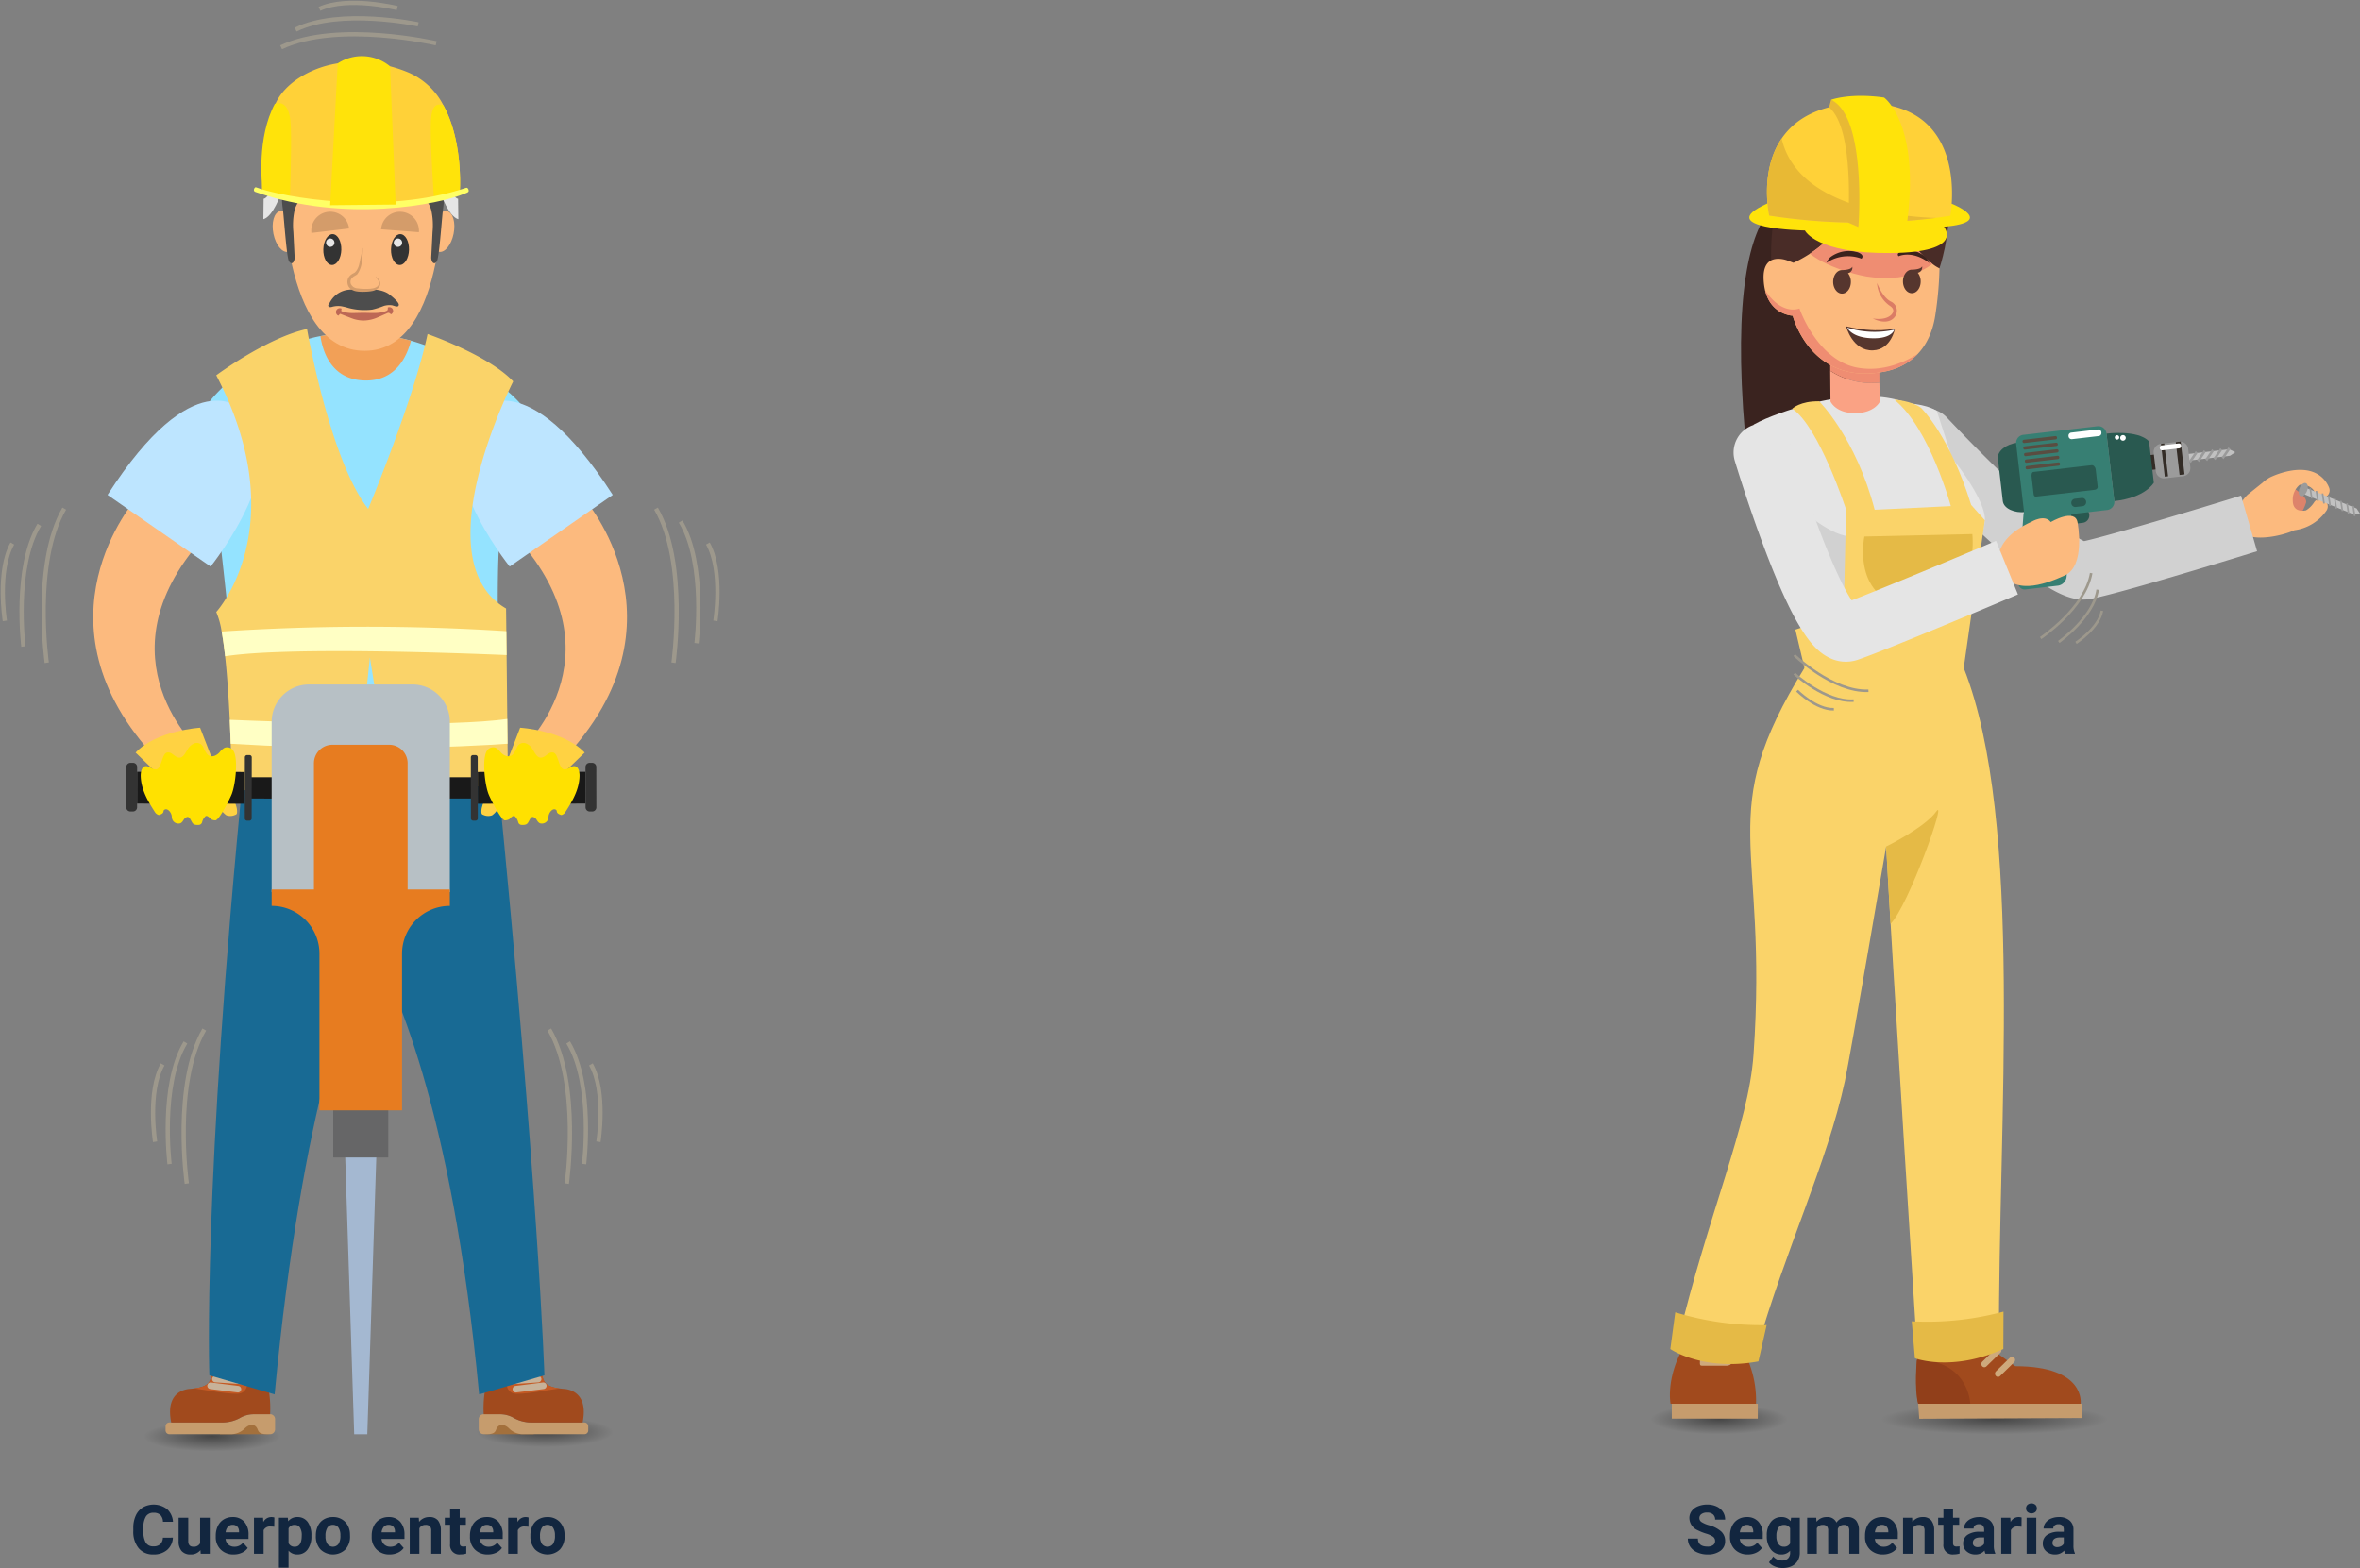 <svg xmlns="http://www.w3.org/2000/svg" xmlns:xlink="http://www.w3.org/1999/xlink" width="552.759" height="367.257" viewBox="0 0 552.759 367.257">
  <rect x="0" y="0" width="552.759" height="367.257" fill="#808080" stroke="none"/>
  <defs>
    <radialGradient id="radial-gradient" cx="0.5" cy="0.5" r="0.5" gradientUnits="objectBoundingBox">
      <stop offset="0" stop-opacity="0.749"/>
      <stop offset="1" stop-opacity="0"/>
    </radialGradient>
  </defs>
  <g id="Grupo_63258" data-name="Grupo 63258" transform="translate(1605.654 -224.071)">
    <path id="Trazado_122071" data-name="Trazado 122071" d="M85.84,13.211A4.025,4.025,0,0,1,84.484,16.1a4.76,4.76,0,0,1-3.223,1.055,4.28,4.28,0,0,1-3.441-1.473,6.038,6.038,0,0,1-1.254-4.043v-.7a6.819,6.819,0,0,1,.578-2.891A4.332,4.332,0,0,1,78.8,6.137a5.164,5.164,0,0,1,5.668.387,4.326,4.326,0,0,1,1.391,2.961H83.512a2.376,2.376,0,0,0-.613-1.6,2.271,2.271,0,0,0-1.605-.5,1.991,1.991,0,0,0-1.754.84,4.707,4.707,0,0,0-.6,2.605V11.7a5.038,5.038,0,0,0,.559,2.7,1.954,1.954,0,0,0,1.762.852,2.314,2.314,0,0,0,1.621-.5,2.241,2.241,0,0,0,.613-1.535Zm6.453,2.93a2.831,2.831,0,0,1-2.312,1.016,2.67,2.67,0,0,1-2.074-.781,3.335,3.335,0,0,1-.73-2.289V8.547h2.258v5.467q0,1.322,1.2,1.322a1.63,1.63,0,0,0,1.578-.8V8.547H94.48V17H92.355Zm7.781,1.016a4.15,4.15,0,0,1-3.027-1.141,4.054,4.054,0,0,1-1.168-3.039v-.219a5.106,5.106,0,0,1,.492-2.277,3.612,3.612,0,0,1,1.395-1.547,3.914,3.914,0,0,1,2.059-.543,3.508,3.508,0,0,1,2.73,1.094,4.444,4.444,0,0,1,1,3.1v.922H98.168a2.1,2.1,0,0,0,.66,1.328,2,2,0,0,0,1.395.5,2.437,2.437,0,0,0,2.039-.945l1.109,1.242A3.389,3.389,0,0,1,102,16.754,4.511,4.511,0,0,1,100.074,17.156Zm-.258-6.945a1.411,1.411,0,0,0-1.09.455,2.357,2.357,0,0,0-.535,1.3h3.141v-.181a1.681,1.681,0,0,0-.406-1.165A1.456,1.456,0,0,0,99.816,10.211Zm9.766.453a6.134,6.134,0,0,0-.812-.062,1.654,1.654,0,0,0-1.68.867V17h-2.258V8.547h2.133l.063,1.008a2.092,2.092,0,0,1,1.883-1.164,2.366,2.366,0,0,1,.7.1Zm8.7,2.188a5.07,5.07,0,0,1-.887,3.129A2.843,2.843,0,0,1,115,17.156a2.633,2.633,0,0,1-2.07-.891V20.25h-2.258V8.547h2.094l.078.828a2.654,2.654,0,0,1,2.141-.984,2.862,2.862,0,0,1,2.43,1.156,5.207,5.207,0,0,1,.867,3.188Zm-2.258-.164a3.327,3.327,0,0,0-.418-1.82,1.361,1.361,0,0,0-1.215-.641,1.478,1.478,0,0,0-1.461.813V14.5a1.5,1.5,0,0,0,1.477.836Q116.02,15.336,116.02,12.688Zm3.3.008a5.013,5.013,0,0,1,.484-2.242A3.546,3.546,0,0,1,121.2,8.93a4.069,4.069,0,0,1,2.113-.539,3.849,3.849,0,0,1,2.793,1.047,4.2,4.2,0,0,1,1.207,2.844l.016.578a4.418,4.418,0,0,1-1.086,3.121,4.209,4.209,0,0,1-5.832,0,4.5,4.5,0,0,1-1.09-3.187Zm2.258.16a3.16,3.16,0,0,0,.453,1.843,1.628,1.628,0,0,0,2.578.008,3.457,3.457,0,0,0,.461-2.015,3.128,3.128,0,0,0-.461-1.831,1.5,1.5,0,0,0-1.3-.649,1.474,1.474,0,0,0-1.281.646A3.516,3.516,0,0,0,121.582,12.856Zm15.016,4.3a4.15,4.15,0,0,1-3.027-1.141,4.054,4.054,0,0,1-1.168-3.039v-.219a5.106,5.106,0,0,1,.492-2.277,3.612,3.612,0,0,1,1.395-1.547,3.914,3.914,0,0,1,2.059-.543,3.508,3.508,0,0,1,2.73,1.094,4.444,4.444,0,0,1,1,3.1v.922h-5.383a2.1,2.1,0,0,0,.66,1.328,2,2,0,0,0,1.395.5,2.437,2.437,0,0,0,2.039-.945l1.109,1.242a3.389,3.389,0,0,1-1.375,1.121A4.511,4.511,0,0,1,136.6,17.156Zm-.258-6.945a1.411,1.411,0,0,0-1.09.455,2.357,2.357,0,0,0-.535,1.3h3.141v-.181a1.681,1.681,0,0,0-.406-1.165A1.456,1.456,0,0,0,136.34,10.211Zm7.094-1.664.07.977a2.951,2.951,0,0,1,2.43-1.133,2.453,2.453,0,0,1,2,.789,3.682,3.682,0,0,1,.672,2.359V17h-2.258V11.594a1.465,1.465,0,0,0-.312-1.043A1.4,1.4,0,0,0,145,10.227a1.553,1.553,0,0,0-1.43.813V17h-2.258V8.547Zm9.586-2.078V8.547h1.445V10.2H153.02v4.219a1.007,1.007,0,0,0,.18.672.9.9,0,0,0,.688.2,3.6,3.6,0,0,0,.664-.055v1.711a4.648,4.648,0,0,1-1.367.2,2.156,2.156,0,0,1-2.422-2.4V10.2h-1.234V8.547h1.234V6.469Zm6.594,10.688a4.15,4.15,0,0,1-3.027-1.141,4.054,4.054,0,0,1-1.168-3.039v-.219a5.106,5.106,0,0,1,.492-2.277A3.612,3.612,0,0,1,157.3,8.934a3.914,3.914,0,0,1,2.059-.543,3.508,3.508,0,0,1,2.73,1.094,4.444,4.444,0,0,1,1,3.1v.922h-5.383a2.1,2.1,0,0,0,.66,1.328,2,2,0,0,0,1.395.5,2.437,2.437,0,0,0,2.039-.945l1.109,1.242a3.389,3.389,0,0,1-1.375,1.121A4.511,4.511,0,0,1,159.613,17.156Zm-.258-6.945a1.411,1.411,0,0,0-1.09.455,2.357,2.357,0,0,0-.535,1.3h3.141v-.181a1.681,1.681,0,0,0-.406-1.165A1.456,1.456,0,0,0,159.355,10.211Zm9.766.453a6.134,6.134,0,0,0-.812-.062,1.654,1.654,0,0,0-1.68.867V17h-2.258V8.547H166.5l.063,1.008a2.092,2.092,0,0,1,1.883-1.164,2.366,2.366,0,0,1,.7.1Zm.453,2.031a5.013,5.013,0,0,1,.484-2.242,3.546,3.546,0,0,1,1.395-1.523,4.069,4.069,0,0,1,2.113-.539,3.849,3.849,0,0,1,2.793,1.047,4.2,4.2,0,0,1,1.207,2.844l.016.578A4.418,4.418,0,0,1,176.5,15.98a4.209,4.209,0,0,1-5.832,0,4.5,4.5,0,0,1-1.09-3.187Zm2.258.16a3.16,3.16,0,0,0,.453,1.843,1.628,1.628,0,0,0,2.578.008,3.457,3.457,0,0,0,.461-2.015,3.128,3.128,0,0,0-.461-1.831,1.5,1.5,0,0,0-1.3-.649,1.474,1.474,0,0,0-1.281.646A3.516,3.516,0,0,0,171.832,12.856Z" transform="translate(-1651 571)" fill="#12263f"/>
    <path id="Trazado_122072" data-name="Trazado 122072" d="M88.055,14.016A1.2,1.2,0,0,0,87.586,13a6.148,6.148,0,0,0-1.687-.75,11.963,11.963,0,0,1-1.93-.777,3.153,3.153,0,0,1-1.937-2.82A2.747,2.747,0,0,1,82.551,7a3.389,3.389,0,0,1,1.492-1.129,5.616,5.616,0,0,1,2.184-.406A5.112,5.112,0,0,1,88.4,5.91a3.458,3.458,0,0,1,1.48,1.246,3.261,3.261,0,0,1,.527,1.828H88.063A1.534,1.534,0,0,0,87.57,7.77a2.023,2.023,0,0,0-1.383-.434,2.162,2.162,0,0,0-1.336.363,1.146,1.146,0,0,0-.477.957,1.1,1.1,0,0,0,.559.93,6.311,6.311,0,0,0,1.645.7,7.106,7.106,0,0,1,2.914,1.492A2.972,2.972,0,0,1,90.406,14a2.737,2.737,0,0,1-1.117,2.316,4.891,4.891,0,0,1-3.008.84,5.808,5.808,0,0,1-2.391-.48,3.783,3.783,0,0,1-1.645-1.316,3.371,3.371,0,0,1-.566-1.937h2.352q0,1.883,2.25,1.883a2.189,2.189,0,0,0,1.3-.34A1.106,1.106,0,0,0,88.055,14.016Zm7.68,3.141a4.15,4.15,0,0,1-3.027-1.141,4.054,4.054,0,0,1-1.168-3.039v-.219a5.106,5.106,0,0,1,.492-2.277,3.612,3.612,0,0,1,1.395-1.547,3.914,3.914,0,0,1,2.059-.543,3.508,3.508,0,0,1,2.73,1.094,4.444,4.444,0,0,1,1,3.1v.922H93.828a2.1,2.1,0,0,0,.66,1.328,2,2,0,0,0,1.395.5,2.437,2.437,0,0,0,2.039-.945l1.109,1.242a3.389,3.389,0,0,1-1.375,1.121A4.511,4.511,0,0,1,95.734,17.156Zm-.258-6.945a1.411,1.411,0,0,0-1.09.455,2.357,2.357,0,0,0-.535,1.3h3.141v-.181a1.681,1.681,0,0,0-.406-1.165A1.456,1.456,0,0,0,95.477,10.211Zm4.688,2.5a4.954,4.954,0,0,1,.926-3.133,3,3,0,0,1,2.5-1.187,2.631,2.631,0,0,1,2.164.953l.094-.8h2.047v8.172a3.613,3.613,0,0,1-.5,1.93,3.236,3.236,0,0,1-1.418,1.25,4.985,4.985,0,0,1-2.141.43,4.635,4.635,0,0,1-1.812-.371A3.217,3.217,0,0,1,100.68,19l1-1.375a2.645,2.645,0,0,0,2.047.945,1.936,1.936,0,0,0,1.4-.48,1.8,1.8,0,0,0,.5-1.363v-.453a2.612,2.612,0,0,1-2.055.883,2.992,2.992,0,0,1-2.465-1.191,4.953,4.953,0,0,1-.941-3.16Zm2.258.168a3.085,3.085,0,0,0,.461,1.8,1.466,1.466,0,0,0,1.266.653,1.568,1.568,0,0,0,1.477-.775V11a1.564,1.564,0,0,0-1.461-.775,1.476,1.476,0,0,0-1.277.665A3.477,3.477,0,0,0,102.422,12.879Zm9.32-4.332.07.945a2.971,2.971,0,0,1,2.43-1.1,2.255,2.255,0,0,1,2.242,1.289,2.9,2.9,0,0,1,2.539-1.289,2.521,2.521,0,0,1,2.047.8,3.681,3.681,0,0,1,.672,2.41V17h-2.266V11.609a1.61,1.61,0,0,0-.281-1.051,1.246,1.246,0,0,0-.992-.332,1.409,1.409,0,0,0-1.406.969L116.8,17h-2.258V11.617a1.59,1.59,0,0,0-.289-1.062,1.259,1.259,0,0,0-.984-.328,1.463,1.463,0,0,0-1.391.8V17h-2.258V8.547Zm15.625,8.609a4.15,4.15,0,0,1-3.027-1.141,4.054,4.054,0,0,1-1.168-3.039v-.219a5.106,5.106,0,0,1,.492-2.277,3.612,3.612,0,0,1,1.395-1.547,3.914,3.914,0,0,1,2.059-.543,3.508,3.508,0,0,1,2.73,1.094,4.444,4.444,0,0,1,1,3.1v.922h-5.383a2.1,2.1,0,0,0,.66,1.328,2,2,0,0,0,1.395.5,2.437,2.437,0,0,0,2.039-.945l1.109,1.242a3.389,3.389,0,0,1-1.375,1.121A4.511,4.511,0,0,1,127.367,17.156Zm-.258-6.945a1.411,1.411,0,0,0-1.09.455,2.357,2.357,0,0,0-.535,1.3h3.141v-.181a1.681,1.681,0,0,0-.406-1.165A1.456,1.456,0,0,0,127.109,10.211ZM134.2,8.547l.07.977a2.951,2.951,0,0,1,2.43-1.133,2.453,2.453,0,0,1,2,.789,3.682,3.682,0,0,1,.672,2.359V17h-2.258V11.594a1.465,1.465,0,0,0-.312-1.043,1.4,1.4,0,0,0-1.039-.324,1.553,1.553,0,0,0-1.43.813V17h-2.258V8.547Zm9.586-2.078V8.547h1.445V10.2h-1.445v4.219a1.007,1.007,0,0,0,.18.672.9.9,0,0,0,.688.2,3.6,3.6,0,0,0,.664-.055v1.711a4.648,4.648,0,0,1-1.367.2,2.156,2.156,0,0,1-2.422-2.4V10.2H140.3V8.547h1.234V6.469ZM151.391,17a2.507,2.507,0,0,1-.227-.758,2.732,2.732,0,0,1-2.133.914,3,3,0,0,1-2.059-.719,2.312,2.312,0,0,1-.816-1.812,2.389,2.389,0,0,1,1-2.062,4.915,4.915,0,0,1,2.879-.727h1.039v-.484a1.393,1.393,0,0,0-.3-.937,1.183,1.183,0,0,0-.949-.352,1.345,1.345,0,0,0-.895.273.929.929,0,0,0-.324.75h-2.258a2.268,2.268,0,0,1,.453-1.359,3,3,0,0,1,1.281-.98,4.669,4.669,0,0,1,1.859-.355,3.689,3.689,0,0,1,2.48.785,2.747,2.747,0,0,1,.918,2.207v3.664a4.041,4.041,0,0,0,.336,1.82V17Zm-1.867-1.57a1.945,1.945,0,0,0,.922-.223,1.462,1.462,0,0,0,.625-.6V13.156h-.844q-1.7,0-1.8,1.172l-.008.133a.9.9,0,0,0,.3.7A1.153,1.153,0,0,0,149.523,15.43Zm10.3-4.766a6.134,6.134,0,0,0-.812-.062,1.654,1.654,0,0,0-1.68.867V17H155.07V8.547H157.2l.063,1.008a2.092,2.092,0,0,1,1.883-1.164,2.366,2.366,0,0,1,.7.1ZM163.289,17h-2.266V8.547h2.266Zm-2.4-10.641a1.112,1.112,0,0,1,.34-.836,1.465,1.465,0,0,1,1.848,0,1.105,1.105,0,0,1,.344.836,1.109,1.109,0,0,1-.348.844,1.448,1.448,0,0,1-1.836,0A1.109,1.109,0,0,1,160.891,6.359ZM170.047,17a2.507,2.507,0,0,1-.227-.758,2.732,2.732,0,0,1-2.133.914,3,3,0,0,1-2.059-.719,2.312,2.312,0,0,1-.816-1.812,2.389,2.389,0,0,1,1-2.062,4.915,4.915,0,0,1,2.879-.727h1.039v-.484a1.393,1.393,0,0,0-.3-.937,1.183,1.183,0,0,0-.949-.352,1.345,1.345,0,0,0-.895.273.929.929,0,0,0-.324.75H165a2.268,2.268,0,0,1,.453-1.359,3,3,0,0,1,1.281-.98,4.669,4.669,0,0,1,1.859-.355,3.689,3.689,0,0,1,2.48.785,2.747,2.747,0,0,1,.918,2.207v3.664a4.041,4.041,0,0,0,.336,1.82V17Zm-1.867-1.57a1.945,1.945,0,0,0,.922-.223,1.462,1.462,0,0,0,.625-.6V13.156h-.844q-1.7,0-1.8,1.172l-.008.133a.9.9,0,0,0,.3.7A1.153,1.153,0,0,0,168.18,15.43Z" transform="translate(-1292 571)" fill="#12263f"/>
    <g id="Grupo_59932" data-name="Grupo 59932">
      <ellipse id="Elipse_4203" data-name="Elipse 4203" cx="16" cy="3.5" rx="16" ry="3.5" transform="translate(-1572 557)" opacity="0.6" fill="url(#radial-gradient)"/>
      <ellipse id="Elipse_4204" data-name="Elipse 4204" cx="16" cy="3.5" rx="16" ry="3.5" transform="translate(-1494 556)" opacity="0.6" fill="url(#radial-gradient)"/>
      <g id="Grupo_59931" data-name="Grupo 59931" transform="translate(-2113.126 167.363)">
        <g id="Grupo_59930" data-name="Grupo 59930">
          <g id="Grupo_59935" data-name="Grupo 59935">
            <g id="Grupo_59928" data-name="Grupo 59928">
              <path id="Trazado_116679" data-name="Trazado 116679" d="M558.932,392.636h11.517l-1.025-3.418h-4.18Z" fill="#a3703c"/>
              <path id="Trazado_116680" data-name="Trazado 116680" d="M546.249,390.774v.952a.9.9,0,0,0,.9.9h14.172a4.611,4.611,0,0,0,3.347-1.221c1.324-1.387,2.656-1.224,3.151.108.235.63.58,1.118,2.226,1.113h.7a1.153,1.153,0,0,0,1.155-1.151V389.1a1.155,1.155,0,0,0-1.15-1.158h-3.87a6.363,6.363,0,0,0-3.349.965,8.787,8.787,0,0,1-4.022.962H547.148a.9.9,0,0,0-.9.9Z" fill="#c69c6d"/>
              <path id="Trazado_116681" data-name="Trazado 116681" d="M547.575,389.881h11.933a8.812,8.812,0,0,0,4.027-.97,6.411,6.411,0,0,1,3.349-.957h3.853a25.144,25.144,0,0,0-.849-8.038l-5.928-.48-6.883-.556c-.451,1.089-.28,2.577-4.146,3.027-.293.042-.612.069-.944.1S546.009,382.186,547.575,389.881Z" fill="#a14a1d"/>
              <path id="Trazado_116682" data-name="Trazado 116682" d="M552.932,381.906c1.661.174,7.492,1.316,10.071,1.25,2.5-.053,2.424-2.487,2.7-3.576l-8.629-.7C556.627,379.968,556.8,381.456,552.932,381.906Z" fill="#c45a24"/>
              <path id="Trazado_116683" data-name="Trazado 116683" d="M564.064,380.889a.771.771,0,0,0-.071-1.532l-5.952-.4a.77.77,0,0,0-.22,1.525.814.814,0,0,0,.121.007l5.955.4A.78.78,0,0,0,564.064,380.889Z" fill="#c7b299"/>
              <path id="Trazado_116684" data-name="Trazado 116684" d="M563.243,382.85a.77.77,0,0,0,.069-1.53l-6.393-.8a.77.77,0,1,0-.235,1.522h0l6.4.8A.651.651,0,0,0,563.243,382.85Z" fill="#c7b299"/>
            </g>
            <g id="Grupo_59929" data-name="Grupo 59929">
              <path id="Trazado_116685" data-name="Trazado 116685" d="M632.569,392.636H621.053l1.024-3.418h4.181Z" fill="#a3703c"/>
              <path id="Trazado_116686" data-name="Trazado 116686" d="M645.254,390.774v.952a.9.9,0,0,1-.9.9h-14.17a4.611,4.611,0,0,1-3.347-1.221c-1.324-1.387-2.656-1.224-3.151.108-.235.63-.58,1.118-2.226,1.113h-.7a1.153,1.153,0,0,1-1.155-1.151V389.1a1.155,1.155,0,0,1,1.15-1.158h3.863a6.36,6.36,0,0,1,3.352.965,8.8,8.8,0,0,0,4.019.962H644.35a.9.9,0,0,1,.9.9Z" fill="#c69c6d"/>
              <path id="Trazado_116687" data-name="Trazado 116687" d="M643.927,389.881H631.993a8.812,8.812,0,0,1-4.027-.97,6.411,6.411,0,0,0-3.349-.957h-3.853a25.118,25.118,0,0,1,.849-8.038l5.928-.48,6.883-.556c.451,1.089.28,2.577,4.146,3.027.293.042.612.069.944.1S645.493,382.186,643.927,389.881Z" fill="#a14a1d"/>
              <path id="Trazado_116688" data-name="Trazado 116688" d="M638.571,381.906c-1.661.174-7.492,1.316-10.071,1.25-2.5-.053-2.424-2.487-2.7-3.576l8.629-.7C634.876,379.968,634.7,381.456,638.571,381.906Z" fill="#c45a24"/>
              <path id="Trazado_116689" data-name="Trazado 116689" d="M627.439,380.889a.771.771,0,0,1,.071-1.532l5.952-.4a.77.77,0,0,1,.092,1.538l-5.952.4A.742.742,0,0,1,627.439,380.889Z" fill="#c7b299"/>
              <path id="Trazado_116690" data-name="Trazado 116690" d="M628.259,382.85a.77.77,0,0,1-.069-1.53l6.392-.8a.77.77,0,1,1,.267,1.517l-.035.005-6.393.8A.678.678,0,0,1,628.259,382.85Z" fill="#c7b299"/>
            </g>
            <path id="Trazado_116691" data-name="Trazado 116691" d="M564.661,233.5c-.011.92.053,1.822-.037,2.727-9.792,98.842-8.115,142.606-8.115,142.606l15.285,4.467c6.524-68.91,18.215-96.482,22.5-106.186,4.924,9.7,18.885,37.277,25.409,106.186l15.283-4.467S633.6,335.073,623.8,236.231c-.09-.9-.026-1.806-.037-2.727Z" fill="#186a94"/>
            <path id="Trazado_116692" data-name="Trazado 116692" d="M625.008,180.2c-2.149,4.6,0,59.537,0,59.537H563.63s.92-8.592-4.91-59.229c-1.308-11.369-8.4-16.179-6.192-22.609,4.557-13.252,22.622-21.219,30-22.469a31.549,31.549,0,0,1,8.726-.343,39.833,39.833,0,0,1,12.48,1.413c11.989,3.465,27.01,12.263,29.608,21.4C636.165,167.839,625.987,178.1,625.008,180.2Z" fill="#94e3ff"/>
            <path id="Trazado_116693" data-name="Trazado 116693" d="M644.239,173.445s25.575,28.848-4.7,60.969l-10.23-1.841s24.347-21.688-.614-49.716Z" fill="#fcba7e"/>
            <path id="Trazado_116694" data-name="Trazado 116694" d="M619.689,152.577s11.047-11.456,31.3,20.051L626.848,189.4S605.772,163.215,619.689,152.577Z" fill="#bde5ff"/>
            <path id="Trazado_116695" data-name="Trazado 116695" d="M539.408,173.445s-25.575,28.848,4.7,60.969l10.23-1.841s-24.346-21.688.615-49.716Z" fill="#fcba7e"/>
            <path id="Trazado_116696" data-name="Trazado 116696" d="M563.957,152.577s-11.047-11.456-31.3,20.051L556.8,189.4S577.869,163.215,563.957,152.577Z" fill="#bde5ff"/>
            <path id="Trazado_116697" data-name="Trazado 116697" d="M603.734,136.5c-1.068,4.088-3.769,9.33-10.509,9.33-8.112,0-10.174-6.778-10.7-10.4a31.549,31.549,0,0,1,8.726-.343A39.851,39.851,0,0,1,603.734,136.5Z" fill="#f2a057"/>
            <path id="Trazado_116698" data-name="Trazado 116698" d="M573.779,99.129s-.672,39.74,19.1,39.74,18.3-40.615,18.3-40.615,1.754-16.364-17.825-16.364S574.071,95.332,573.779,99.129Z" fill="#fcba7e"/>
            <g id="Grupo_59930-2" data-name="Grupo 59930">
              <path id="Trazado_116699" data-name="Trazado 116699" d="M603.27,115.216c-.05,1.994-1.034,3.589-2.2,3.56s-2.068-1.672-2.017-3.668,1.034-3.589,2.2-3.56S603.323,113.219,603.27,115.216Z" fill="#333"/>
              <path id="Trazado_116700" data-name="Trazado 116700" d="M601.648,113.4a.98.98,0,1,1-1.121-.815A.98.98,0,0,1,601.648,113.4Z" fill="#e6e6e6"/>
            </g>
            <path id="Trazado_116701" data-name="Trazado 116701" d="M596.727,110.414a4.443,4.443,0,0,1,8.861.678h0Z" fill="#d49c6a"/>
            <g id="Grupo_59931-2" data-name="Grupo 59931">
              <path id="Trazado_116702" data-name="Trazado 116702" d="M587.415,115.216c-.05,1.994-1.036,3.589-2.2,3.56s-2.068-1.672-2.017-3.668,1.036-3.589,2.2-3.56S587.467,113.219,587.415,115.216Z" fill="#333"/>
              <path id="Trazado_116703" data-name="Trazado 116703" d="M585.791,113.4a.979.979,0,1,1-1.119-.814h0A.979.979,0,0,1,585.791,113.4Z" fill="#e6e6e6"/>
            </g>
            <path id="Trazado_116704" data-name="Trazado 116704" d="M580.408,111.266a4.444,4.444,0,0,1,8.827-1.044Z" fill="#d49c6a"/>
            <path id="Trazado_116705" data-name="Trazado 116705" d="M585.386,126.559a5.61,5.61,0,0,1,3.676-1.981,14.026,14.026,0,0,1,1.878-.1c2.178-.018,4.81-.248,6.849.67a4.051,4.051,0,0,1,.878.527c.472.356,2.228,1.764,2.21,2.4-.024.831-1.213.166-1.661.119a4.879,4.879,0,0,0-1.8.148,18.515,18.515,0,0,1-2.756.878,14.932,14.932,0,0,1-5.6-.388,13.745,13.745,0,0,0-1.7-.409,5.405,5.405,0,0,0-2.065.137,1.241,1.241,0,0,1-.672.055c-.575-.287-.116-.651.1-1.068A6,6,0,0,1,585.386,126.559Z" fill="#4d4d4d"/>
            <g id="Grupo_59932-2" data-name="Grupo 59932">
              <path id="Trazado_116706" data-name="Trazado 116706" d="M592.447,114.778c-.134.622-.221.963-.351,1.588-.164.622-.324,1.543-.472,2.144a4.47,4.47,0,0,1-.641,1.569,3.3,3.3,0,0,1-.417.467l-.4.214a2.433,2.433,0,0,0-.554.372l.042-.04a2.275,2.275,0,0,0-.628.783,2.046,2.046,0,0,0-.185,1.065,2.663,2.663,0,0,0,.1.485,1.8,1.8,0,0,0,.256.525,2.178,2.178,0,0,0,.786.675,3.275,3.275,0,0,0,.854.3,6.569,6.569,0,0,0,.778.1,12.256,12.256,0,0,0,1.472.011,9.582,9.582,0,0,0,1.511-.156,2.822,2.822,0,0,0,1.466-.692,1.344,1.344,0,0,0,.461-.847,1.587,1.587,0,0,0-.141-.853c-.282-.525-.7-.707-.96-1.121.069.477.427.923.475,1.287a.763.763,0,0,1-.359.831,2.425,2.425,0,0,1-1.134.224c-.43,0-.849.029-1.313,0s-.9-.074-1.332-.124a5.753,5.753,0,0,1-.612-.105,1.725,1.725,0,0,1-.461-.169.98.98,0,0,1-.282-.222.374.374,0,0,1-.055-.1,1.052,1.052,0,0,1-.047-.2.674.674,0,0,1,.272-.617l.042-.04a1.1,1.1,0,0,1,.229-.171c.127-.079.272-.164.438-.28a2.091,2.091,0,0,0,.266-.214,1.232,1.232,0,0,0,.148-.158c.047-.061.058-.082.09-.127a4.031,4.031,0,0,0,.287-.472,5.271,5.271,0,0,0,.522-2.054c.032-.662.04-1.292.034-1.938,0-.319,0-.643-.018-.971A2.759,2.759,0,0,0,592.447,114.778Z" fill="#d49c6a"/>
              <path id="Trazado_116707" data-name="Trazado 116707" d="M589.644,123.2a1.788,1.788,0,0,0,1.561,1.039,14.3,14.3,0,0,0,2.447.124,6.829,6.829,0,0,0,1.15-.121,2.431,2.431,0,0,0,1.013-.411,1.044,1.044,0,0,0,.393-.936c-.053-.662-.5-.847-.783-1.527l-2.977-6.59a13.48,13.48,0,0,1-.2,2.743,6.22,6.22,0,0,1-1.039,3.354c-.235.3-.839.5-1.094.757A1.374,1.374,0,0,0,589.644,123.2Z" fill="#fcba7e"/>
            </g>
            <path id="Trazado_116708" data-name="Trazado 116708" d="M613.713,111.468c-.53,2.627-2.075,4.518-3.452,4.22s-2.065-2.666-1.535-5.293,2.075-4.518,3.455-4.222S614.243,108.839,613.713,111.468Z" fill="#fcba7e"/>
            <path id="Trazado_116709" data-name="Trazado 116709" d="M571.515,111.468c.53,2.627,2.075,4.518,3.455,4.22s2.065-2.666,1.535-5.293-2.078-4.518-3.455-4.222S570.985,108.839,571.515,111.468Z" fill="#fcba7e"/>
            <path id="Trazado_116710" data-name="Trazado 116710" d="M626.346,230.9l.1,9.66-27.421,1.229-1.559-9.9-.9-5.7-2.455-15.517-1.621,15.5-.6,5.72-1.042,9.895H561.79s-.05-4.655-.282-10.878c-.05-1.767-.137-3.658-.221-5.609-.245-4.971-.591-10.325-1.092-14.879-.235-2.147-.5-4.111-.812-5.794a18.708,18.708,0,0,0-1.263-4.578s18.426-20.058,0-55.447c0,0,11.857-8.8,21.261-10.841,0,0,5.327,30.689,14.325,42.142,0,0,10.644-25.47,13.909-40.963,0,0,14.325,4.961,20.058,11.1,0,0-21.348,41.736-1.669,53.189l.061,5.317.061,5.6.161,14.963Z" fill="#fad369"/>
            <path id="Trazado_116711" data-name="Trazado 116711" d="M626.124,210.137c-11.121-.464-51.47-1.975-65.93.282-.235-2.147-.5-4.111-.812-5.794a513.383,513.383,0,0,1,66.681-.084Z" fill="#ffffc4"/>
            <path id="Trazado_116712" data-name="Trazado 116712" d="M561.286,225.3c5.683.232,18.228.712,31.2.873l-.6,5.72c-9-.037-19.259-.309-30.38-.984C561.457,229.139,561.37,227.249,561.286,225.3Z" fill="#ffffc4"/>
            <path id="Trazado_116713" data-name="Trazado 116713" d="M626.345,230.9c-4.75.343-14.987.92-28.882.994l-.9-5.7c11.638.087,23.089-.148,29.718-1.094Z" fill="#ffffc4"/>
            <path id="Trazado_116714" data-name="Trazado 116714" d="M629.3,227.15s10.2.614,15.114,5.831l-6.981,6.751-12.047-2.455Z" fill="#ffd242"/>
            <path id="Trazado_116715" data-name="Trazado 116715" d="M621.612,242.988a7.488,7.488,0,0,0-1.2,2.584,3.768,3.768,0,0,0-.174,1.487.593.593,0,0,0,.15.369.662.662,0,0,0,.277.14,2.718,2.718,0,0,0,2.065.1,5.125,5.125,0,0,0,1.1-1.081,10.473,10.473,0,0,0,.939-.873,3.352,3.352,0,0,0,.567-1.73,2.628,2.628,0,0,0-.024-1.015C624.694,240.778,622.574,241.73,621.612,242.988Z" fill="#ffd242"/>
            <path id="Trazado_116716" data-name="Trazado 116716" d="M561.61,242.988a7.561,7.561,0,0,1,1.2,2.584,3.806,3.806,0,0,1,.174,1.487.592.592,0,0,1-.15.369.692.692,0,0,1-.277.14,2.718,2.718,0,0,1-2.065.1,5.125,5.125,0,0,1-1.1-1.081,10.637,10.637,0,0,1-.941-.873,3.349,3.349,0,0,1-.564-1.73,2.626,2.626,0,0,1,.024-1.015C558.531,240.778,560.647,241.73,561.61,242.988Z" fill="#ffd242"/>
            <g id="Grupo_59933" data-name="Grupo 59933">
              <rect id="Rectángulo_6262" data-name="Rectángulo 6262" width="4.987" height="6.962" transform="matrix(0.002, -1, 1, 0.002, 565.71, 243.732)" fill="#191919"/>
              <rect id="Rectángulo_6263" data-name="Rectángulo 6263" width="7.433" height="25.236" transform="translate(539.577 244.916) rotate(-89.916)" fill="#191919"/>
              <path id="Trazado_116717" data-name="Trazado 116717" d="M538,235.375h.654a.98.98,0,0,1,.939,1.013l-.013,9.373a.981.981,0,0,1-.944,1.01h-.654a.981.981,0,0,1-.939-1.013l.013-9.375A.983.983,0,0,1,538,235.375Z" fill="#333"/>
              <path id="Trazado_116718" data-name="Trazado 116718" d="M565.933,233.558h-.6a.53.53,0,0,0-.509.546l-.021,14.267a.528.528,0,0,0,.509.546h.593a.529.529,0,0,0,.512-.546l.021-14.267A.53.53,0,0,0,565.933,233.558Z" fill="#333"/>
              <rect id="Rectángulo_6264" data-name="Rectángulo 6264" width="6.962" height="4.987" transform="translate(611.512 238.755) rotate(-0.091)" fill="#191919"/>
              <rect id="Rectángulo_6265" data-name="Rectángulo 6265" width="25.235" height="7.433" transform="translate(619.369 237.52) rotate(-0.084)" fill="#191919"/>
              <path id="Trazado_116719" data-name="Trazado 116719" d="M646.2,235.375h-.654a.977.977,0,0,0-.939,1.013l.013,9.373a.98.98,0,0,0,.941,1.01h.654a.977.977,0,0,0,.939-1.013l-.013-9.375A.98.98,0,0,0,646.2,235.375Z" fill="#333"/>
              <path id="Trazado_116720" data-name="Trazado 116720" d="M618.26,233.558h.593a.533.533,0,0,1,.512.546l.021,14.267a.529.529,0,0,1-.509.546h-.6a.53.53,0,0,1-.509-.546l-.021-14.267a.529.529,0,0,1,.511-.546Z" fill="#333"/>
              <path id="Trazado_116721" data-name="Trazado 116721" d="M612.835,225.764v39.9H602.329V236.087a4.332,4.332,0,0,0-4.333-4.33H585.941a4.331,4.331,0,0,0-4.333,4.327v29.58H571.1v-39.9a8.742,8.742,0,0,1,8.74-8.74H604.1A8.742,8.742,0,0,1,612.835,225.764Z" fill="#b7c0c5"/>
              <path id="Trazado_116722" data-name="Trazado 116722" d="M593.5,392.637h-3.069l-2.148-66.207h7.366Z" fill="#a4b8d1"/>
              <rect id="Rectángulo_6266" data-name="Rectángulo 6266" width="12.889" height="13.503" transform="translate(585.523 314.308)" fill="#666667"/>
              <path id="Trazado_116723" data-name="Trazado 116723" d="M612.835,265.046v3.842a11.2,11.2,0,0,0-11.2,11.2v36.681H582.294V280.083a11.192,11.192,0,0,0-11.189-11.2H571.1v-3.842h9.9V235.475a4.331,4.331,0,0,1,4.329-4.333h13.284a4.331,4.331,0,0,1,4.333,4.329v29.575Z" fill="#e77c20"/>
            </g>
            <path id="Trazado_116724" data-name="Trazado 116724" d="M621.7,232.325a1.675,1.675,0,0,1,1.883-.467,3.741,3.741,0,0,1,1.163,1.052c.446.522,1.838,1.58,2.94.409a8.3,8.3,0,0,0,.918-1.7,1.688,1.688,0,0,1,1.867-.865,3.044,3.044,0,0,1,1.719,1.408c.538.839,1.036,1.988,1.9,2,1.21.021,1.809-1.482,2.993-1.184,1.134.285,1.229,3.476,2.337,3.89.962.359,1.959-1.05,2.911-.641.707.3.918,1.429.881,2.366-.127,3.194-1.785,5.947-3.4,8.442-.158.245-.694.63-.936.551-1.477-.491-.659-.984-1.295-1.268-.57-.253-1.179.319-1.469.984s-.055.831-.361,1.482a1.541,1.541,0,0,1-1.88.728c-.665-.4-.636-1.031-1.321-1.377-.649-.327-.883.332-1.287,1.052-.251.446-.462.781-1.535.728a.833.833,0,0,1-.886-.657,2.937,2.937,0,0,0-.81-1.387c-.446-.29-1.137.578-1.237.683a2.08,2.08,0,0,1-1.134.287c-1.007-.369-3.241-4.879-3.721-6.042C620.979,240.477,620.254,233.823,621.7,232.325Z" fill="#ffe100"/>
            <path id="Trazado_116725" data-name="Trazado 116725" d="M554.343,227.15s-10.2.614-15.114,5.831l6.981,6.751,12.047-2.455Z" fill="#ffd242"/>
            <path id="Trazado_116726" data-name="Trazado 116726" d="M561.948,232.325a1.675,1.675,0,0,0-1.883-.467,3.741,3.741,0,0,0-1.163,1.052c-.446.522-1.841,1.58-2.94.409a8.305,8.305,0,0,1-.918-1.7,1.693,1.693,0,0,0-1.87-.865,3.044,3.044,0,0,0-1.717,1.408c-.538.839-1.036,1.988-1.9,2-1.21.021-1.809-1.482-2.993-1.184-1.134.285-1.232,3.476-2.337,3.89-.965.359-1.959-1.05-2.911-.641-.709.3-.918,1.429-.881,2.366.127,3.194,1.785,5.947,3.4,8.442.161.245.7.63.939.551,1.477-.491.659-.984,1.295-1.268.567-.253,1.179.319,1.469.984s.053.831.361,1.482a1.539,1.539,0,0,0,1.88.728c.665-.4.636-1.031,1.321-1.377.649-.327.883.332,1.287,1.052.25.446.461.781,1.535.728a.838.838,0,0,0,.889-.657,2.883,2.883,0,0,1,.807-1.387c.446-.29,1.137.578,1.237.683a2.06,2.06,0,0,0,1.134.287c1.007-.369,3.238-4.879,3.721-6.042C562.668,240.477,563.393,233.823,561.948,232.325Z" fill="#ffe100"/>
            <path id="Trazado_116727" data-name="Trazado 116727" d="M611.319,100.45a6.612,6.612,0,0,0-2.6-4.462,5.22,5.22,0,0,0-1.754-1.619c-5.826-3.194-13.906-2.7-20.341-2.9-4.13-.134-10.984-.161-11.709,5.314a1.2,1.2,0,0,0,.037.451,7.51,7.51,0,0,0-1.313,3.22,19.513,19.513,0,0,0,.105,5.375c.314,2.782.883,11.324,1.435,12.107.746,1.058,1.342-.087,1.3-.984l-.293-5.894a16.548,16.548,0,0,1,.243-4.9,5.59,5.59,0,0,1,2.869-3.8,16.187,16.187,0,0,1,4.019-.7,5.326,5.326,0,0,0,.976-.261c3.993-.045,8-.111,11.973.034,2.234.082,6.5,1.221,9.467.97a5.6,5.6,0,0,1,2.8,3.758,16.447,16.447,0,0,1,.245,4.9q-.145,2.948-.3,5.894c-.045.9.551,2.041,1.3.984.554-.783,1.123-9.325,1.435-12.107A19.431,19.431,0,0,0,611.319,100.45Z" fill="#4d4d4d"/>
            <g id="Grupo_59934" data-name="Grupo 59934">
              <path id="Trazado_116728" data-name="Trazado 116728" d="M610.694,102s1.825,5.427,4.132,6.058l-.058-4.792s-1.1-.047-1.994-3.009Z" fill="#e6e6e6"/>
              <path id="Trazado_116729" data-name="Trazado 116729" d="M573.293,102s-1.825,5.427-4.132,6.058l.058-4.792s1.1-.047,1.994-3.009Z" fill="#e6e6e6"/>
              <path id="Trazado_116730" data-name="Trazado 116730" d="M568.823,101.147s24.344,8.384,46.351.235l.016-.227c.084-1.654.417-11.989-3.874-19.8a16.617,16.617,0,0,0-7.9-7.542A31.33,31.33,0,0,0,587.688,71.4c-6.582.662-13.787,4.536-15.91,10.127C569.97,86.287,569.444,89.929,568.823,101.147Z" fill="#ffd138"/>
              <path id="Trazado_116731" data-name="Trazado 116731" d="M609.127,103.317l6.063-2.162c.084-1.654.417-11.989-3.874-19.8-2.223-.712-2.938.876-2.962,5.048C608.32,92.164,609.127,103.317,609.127,103.317Z" fill="#ffe30a"/>
              <path id="Trazado_116732" data-name="Trazado 116732" d="M575.368,103.009l-6.427-1.759c-.137-1.648-1.319-12.295,2.9-20.222,2.284-.775,3.6,1.113,3.75,5.282C575.8,92.067,575.368,103.009,575.368,103.009Z" fill="#ffe30a"/>
              <path id="Trazado_116733" data-name="Trazado 116733" d="M616.363,102.038c-5.984,2.558-28.181,6.954-48.862-.306-.206-.074-.556-.116-.562-.522h0c-.021-.256.232-.731.5-.63,6.118,2.31,29.85,6.6,49.2.119.356-.121.63.356.617.691h0C617.234,101.8,616.785,101.859,616.363,102.038Z" fill="#ff6"/>
              <path id="Trazado_116734" data-name="Trazado 116734" d="M584.8,104.773l15.346-.153-1.327-32.387a10.327,10.327,0,0,0-12.242-.686Z" fill="#ffe30a"/>
            </g>
            <path id="Trazado_116735" data-name="Trazado 116735" d="M587.5,128.99a.975.975,0,0,0-.074.556c.032.079.1.061.153.092l.343.111a4.821,4.821,0,0,0,.7.169,8.565,8.565,0,0,0,1.448.111c.97-.008,1.9-.055,2.832-.047s1.872.071,2.843.013a6.711,6.711,0,0,0,1.437-.211,3.914,3.914,0,0,0,.691-.229c.224-.084.5-.1.414-.82a.885.885,0,0,1,.759,1.6c-.535-.525-.72-.348-.952-.24s-.462.211-.7.309c-.467.2-.931.427-1.416.617a8.35,8.35,0,0,1-3.046.749,7.734,7.734,0,0,1-3.088-.514L588.4,130.7l-.712-.28-.356-.142c-.066-.013-.108-.076-.193-.047s-.2.169-.414.414a.91.91,0,1,1,.716-1.673l.054.025Z" fill="#bd6855"/>
          </g>
          <path id="Trazado_116736" data-name="Trazado 116736" d="M522.523,175.832c-7.4,12.7-4.1,36.1-4.1,36.1" fill="none" stroke="#9d988c" stroke-width="1"/>
          <path id="Trazado_116737" data-name="Trazado 116737" d="M516.681,179.64c-6.023,9.945-3.728,28.495-3.728,28.495" fill="none" stroke="#9d988c" stroke-miterlimit="4.001" stroke-width="1"/>
          <path id="Trazado_116738" data-name="Trazado 116738" d="M510.364,184.006c-3.627,6.429-1.755,18.124-1.755,18.124" fill="none" stroke="#9d988c" stroke-width="1"/>
          <g id="Grupo_59936" data-name="Grupo 59936">
            <path id="Trazado_116741" data-name="Trazado 116741" d="M661.123,175.832c7.4,12.7,4.1,36.1,4.1,36.1" fill="none" stroke="#9d988c" stroke-width="1"/>
            <path id="Trazado_116740" data-name="Trazado 116740" d="M666.887,178.861c6.023,9.945,3.728,28.5,3.728,28.5" fill="none" stroke="#9d988c" stroke-miterlimit="4.001" stroke-width="1"/>
            <path id="Trazado_116739" data-name="Trazado 116739" d="M673.273,184.005c3.633,6.427,1.764,18.125,1.764,18.125" fill="none" stroke="#9d988c" stroke-miterlimit="4.001" stroke-width="1"/>
          </g>
          <g id="Grupo_59937" data-name="Grupo 59937">
            <path id="Trazado_116741-2" data-name="Trazado 116741-2" d="M636.123,297.832c7.4,12.7,4.1,36.1,4.1,36.1" fill="none" stroke="#9d988c" stroke-width="1"/>
            <path id="Trazado_116740-2" data-name="Trazado 116740-2" d="M640.545,300.861c6.022,9.945,3.727,28.495,3.727,28.495" fill="none" stroke="#9d988c" stroke-miterlimit="4.001" stroke-width="1"/>
            <path id="Trazado_116739-2" data-name="Trazado 116739-2" d="M645.873,306.005c3.633,6.427,1.764,18.125,1.764,18.125" fill="none" stroke="#9d988c" stroke-miterlimit="4.001" stroke-width="1"/>
          </g>
          <g id="Grupo_59939" data-name="Grupo 59939">
            <path id="Trazado_116741-3" data-name="Trazado 116741-3" d="M573.31,67.783c13.3-6.265,36.32-.938,36.32-.938" fill="none" stroke="#9d988c" stroke-width="1"/>
            <path id="Trazado_116740-3" data-name="Trazado 116740-3" d="M576.713,63.643c10.431-5.134,28.711-1.23,28.711-1.23" fill="none" stroke="#9d988c" stroke-miterlimit="4.001" stroke-width="1"/>
            <path id="Trazado_116739-3" data-name="Trazado 116739-3" d="M582.3,58.782c6.72-3.059,18.21-.177,18.21-.177" fill="none" stroke="#9d988c" stroke-miterlimit="4.001" stroke-width="1"/>
          </g>
          <g id="Grupo_59938" data-name="Grupo 59938">
            <path id="Trazado_116741-4" data-name="Trazado 116741-4" d="M555.323,297.832c-7.4,12.7-4.1,36.1-4.1,36.1" fill="none" stroke="#9d988c" stroke-width="1"/>
            <path id="Trazado_116740-4" data-name="Trazado 116740-4" d="M550.915,300.866c-6.023,9.945-3.727,28.495-3.727,28.495" fill="none" stroke="#9d988c" stroke-miterlimit="4.001" stroke-width="1"/>
            <path id="Trazado_116739-4" data-name="Trazado 116739-4" d="M545.564,306.008c-3.633,6.427-1.764,18.125-1.764,18.125" fill="none" stroke="#9d988c" stroke-miterlimit="4.001" stroke-width="1"/>
          </g>
        </g>
      </g>
    </g>
    <g id="Grupo_59933-2" data-name="Grupo 59933">
      <ellipse id="Elipse_4205" data-name="Elipse 4205" cx="16" cy="3.5" rx="16" ry="3.5" transform="translate(-1219 553)" opacity="0.6" fill="url(#radial-gradient)"/>
      <ellipse id="Elipse_4206" data-name="Elipse 4206" cx="26.5" cy="3.5" rx="26.5" ry="3.5" transform="translate(-1165 553)" opacity="0.6" fill="url(#radial-gradient)"/>
      <g id="Grupo_59929-2" data-name="Grupo 59929" transform="translate(-2113.126 167.363)">
        <g id="Grupo_59928-2" data-name="Grupo 59928">
          <path id="Trazado_116761" data-name="Trazado 116761" d="M932.484,102.729s-21.989-10.791-16.292,55.657c0,0,7.967,5.126,23.281,0C939.468,158.388,943.349,113.74,932.484,102.729Z" fill="#3a231f"/>
          <g id="Grupo_59942" data-name="Grupo 59942">
            <path id="Trazado_116742" data-name="Trazado 116742" d="M1044.206,170.759s3.776,2.13,3.389,3.68a11.494,11.494,0,0,1-1.68,3.293l-3.678-3.035Z" fill="#dd836b"/>
            <path id="Trazado_116743" data-name="Trazado 116743" d="M1051.875,173.846a1.743,1.743,0,0,0-2.405.54,5.973,5.973,0,0,1-1.88,1.854c-.067.017-3,.74-3.093-2.124a4.513,4.513,0,0,1,1.607-3.869,5.273,5.273,0,0,1,1.918.276,2.931,2.931,0,0,1,1.747,1.726,1.743,1.743,0,1,0,3.207-1.367,6.451,6.451,0,0,0-3.75-3.63c-4.186-1.548-9.553,1-10.151,1.3a1.75,1.75,0,0,0-.307.194,7.62,7.62,0,0,0-1.349,1.014l-3.458,2.774c-2.8,2.619-3.33,6.6-1.228,8.843s8.792,1.037,12.149-.481h0a10.823,10.823,0,0,0,7.532-4.644,1.743,1.743,0,0,0-.538-2.4Z" fill="#fcba7e"/>
            <g id="Grupo_59941" data-name="Grupo 59941">
              <path id="Trazado_116744" data-name="Trazado 116744" d="M1047.8,171.058l11.639,4.748.792,1.208-1.376.227-11.636-4.751Z" fill="#c1c1c1"/>
              <path id="Trazado_116745" data-name="Trazado 116745" d="M1049.135,173.474l-.387.008-.358-2.381.387-.008Z" fill="#9b9b9b"/>
              <path id="Trazado_116746" data-name="Trazado 116746" d="M1050.571,174.06l-.387.008-.359-2.381.387-.008Z" fill="#9b9b9b"/>
              <path id="Trazado_116747" data-name="Trazado 116747" d="M1052,174.645l-.387.008-.358-2.381.387-.008Z" fill="#9b9b9b"/>
              <path id="Trazado_116748" data-name="Trazado 116748" d="M1053.439,175.23l-.387.008-.358-2.381.387-.008Z" fill="#9b9b9b"/>
              <path id="Trazado_116749" data-name="Trazado 116749" d="M1054.875,175.815l-.387.008-.359-2.381.388-.008Z" fill="#9b9b9b"/>
              <path id="Trazado_116750" data-name="Trazado 116750" d="M1056.309,176.4l-.387.008-.358-2.381.387-.008Z" fill="#9b9b9b"/>
              <path id="Trazado_116751" data-name="Trazado 116751" d="M1057.746,176.981l-.387.008-.358-2.381.387-.008Z" fill="#9b9b9b"/>
              <path id="Trazado_116752" data-name="Trazado 116752" d="M1059.178,177.571l-.387.008-.359-2.381.388-.008Z" fill="#9b9b9b"/>
              <path id="Trazado_116753" data-name="Trazado 116753" d="M1047.8,171.737c-.343.842-1.006,1.368-1.479,1.175s-.579-1.033-.236-1.875,1.006-1.368,1.479-1.174S1048.139,170.9,1047.8,171.737Z" fill="#9b9b9b"/>
            </g>
          </g>
          <g id="Grupo_59943" data-name="Grupo 59943">
            <path id="Trazado_116754" data-name="Trazado 116754" d="M963.488,154.519c.065.07,6.627,7.085,14.184,14.3,11.75,11.216,16.491,13.977,17.933,14.635,6.419-1.42,27.879-7.91,36.77-10.668l3.752,13.031c-7,2.172-32.543,9.983-39.041,11.17-4.792.875-11.007-1.636-27.166-16.835-8.516-8.011-16.025-16.04-16.342-16.378a6.779,6.779,0,0,1,9.91-9.253Z" fill="#d1d1d1"/>
          </g>
          <g id="Grupo_59945" data-name="Grupo 59945">
            <path id="Trazado_116755" data-name="Trazado 116755" d="M930.578,151.572s13.4-4.373,23.854-.423h0c5.036.438,6.683,1.823,6.683,1.823l3.563,10.966c5.961,7.63,7.644,12.065,7.7,14.283.126,4.991-5.612,9.427-5.612,9.427l-.755,25.616c-19.827,7.707-33.572.441-33.572.441-2.2-14.979-14.275-43.349-14.275-43.349l.055-14.192C921.262,154.384,927.487,152.332,930.578,151.572Z" fill="#e5e5e5"/>
            <g id="Grupo_59944" data-name="Grupo 59944">
              <path id="Trazado_116756" data-name="Trazado 116756" d="M947.666,146.32l.092,4.487s-1.222,2.647-5.785,2.665-5.766-2.728-5.766-2.728l-.068-7.211A17.557,17.557,0,0,0,947.666,146.32Z" fill="#faa284"/>
              <path id="Trazado_116757" data-name="Trazado 116757" d="M936.144,143.537l-.037-9.431,11.515-.045.049,12.264A17.494,17.494,0,0,1,936.144,143.537Z" fill="#ef8d72"/>
            </g>
            <path id="Trazado_116758" data-name="Trazado 116758" d="M938.471,181.86c7.6,2.532,24.07-1.978,33.9-3.305-.123,4.853-5.606,9.1-5.606,9.1l-.756,25.616c-19.826,7.707-33.538.441-33.538.441-2.2-14.979-14.31-43.349-14.31-43.349l2.667-.412C926.64,173.465,933.172,180.093,938.471,181.86Z" fill="#d1d1d1"/>
            <path id="Trazado_116759" data-name="Trazado 116759" d="M969.148,174.957c-4.943-16.1-11.7-22.7-11.7-22.7-2.24-1.694-6.306-1.945-6.306-1.945,8.244,6.544,13.252,24.934,13.252,24.934l-17.837.856c-4.433-16.921-13-25.393-13-25.393-4.438-.107-6.3,1.718-6.3,1.718,6.307,4.273,12.6,23.612,12.6,23.612l-.547,24.336-11.331,3.8,2.155,9.091s17.988,9.483,37.265,0l4.949-34.711Z" fill="#fad369"/>
            <path id="Trazado_116760" data-name="Trazado 116760" d="M969.433,181.8l-25.287.57s-3.616,16.723,13.5,16.732C971.271,199.109,969.433,181.8,969.433,181.8Z" fill="#e5ba46"/>
          </g>
          <path id="Trazado_116762" data-name="Trazado 116762" d="M961.732,119.555S972.341,88.486,946.5,92.373c0,0-25-9.45-24.179,25.731C922.319,118.105,946.331,138.915,961.732,119.555Z" fill="#492c27"/>
          <path id="Trazado_116763" data-name="Trazado 116763" d="M963.829,104.857c-.293-4.5-1.778-8.854-5.83-11.149-10.006,10.562-19.7,4.08-24.958-1.264-3.324,1.393-6.508,4.2-8.534,9.513C933.047,104.578,949.728,108.525,963.829,104.857Z" fill="#c66f54"/>
          <g id="Grupo_59950" data-name="Grupo 59950">
            <path id="Trazado_116764" data-name="Trazado 116764" d="M926.1,117.712l1.445.552c13.5-6.26,18-20.542,18-20.542,3.294,8.227,11.7,19.823,16.19,21.833a82.311,82.311,0,0,1-.907,10.517c-.961,7.19-4.933,12.315-12.083,13.689-17.241,3.314-21.378-13.106-21.378-13.106s-6.424-.133-6.823-8.466C920.214,115.377,926.1,117.712,926.1,117.712Z" fill="#fcba7e"/>
            <path id="Trazado_116765" data-name="Trazado 116765" d="M928.938,128.954s4.128,12.187,13.645,13.879c5.792,1.03,10.9-1.248,14.021-3.188a14.305,14.305,0,0,1-7.862,4.113c-17.241,3.314-21.378-13.106-21.378-13.106s-5.087-.146-6.485-5.983C924.9,130.77,928.938,128.954,928.938,128.954Z" fill="#ef8d72"/>
            <path id="Trazado_116790" data-name="Trazado 116790" d="M944.607,121.466s-8.267-1.42-13.22-5.336c10.055-6.759,14.158-18.41,14.158-18.41,2.928,7.312,9.9,17.281,14.559,20.819C958.469,119.659,954.062,122.944,944.607,121.466Z" fill="#ef8d72"/>
            <g id="Grupo_59948" data-name="Grupo 59948">
              <path id="Trazado_116791" data-name="Trazado 116791" d="M951.321,133.644s-4.46,1.192-11.458-.5c0,0,1.47,5.792,6.291,5.622C950.447,138.617,951.321,133.644,951.321,133.644Z" fill="#56362e"/>
              <path id="Trazado_116792" data-name="Trazado 116792" d="M951.143,133.924a21.184,21.184,0,0,1-11-.478s.98,2.435,6.046,2.493C950.687,135.991,951.143,133.924,951.143,133.924Z" fill="#fff"/>
            </g>
            <path id="Trazado_116793" data-name="Trazado 116793" d="M952.168,116.729s3.138-1.539,7.219,1.6a3.159,3.159,0,0,0-.887-1.359,5.943,5.943,0,0,0-5.5-1.479S951.431,115.978,952.168,116.729Z" fill="#3b221d"/>
            <path id="Trazado_116794" data-name="Trazado 116794" d="M943.485,117.3a9.037,9.037,0,0,0-8.152.922s-.014-.515.9-1.323a7.269,7.269,0,0,1,6.257-1.13S944.329,116.3,943.485,117.3Z" fill="#3b221d"/>
            <g id="Grupo_59949" data-name="Grupo 59949">
              <path id="Trazado_116795" data-name="Trazado 116795" d="M946.12,131.3c3.338,1.673,5.328.2,5.6-1.422a2.348,2.348,0,0,0-1.34-2.531c-2.036-.991-3.258-4.343-3.27-4.378h0a6.959,6.959,0,0,0,3,5.364c.549.382.88.765.794,1.287-.153.908-1.585,2.169-4.782,1.68Z" fill="#db7c65"/>
            </g>
            <path id="Trazado_116796" data-name="Trazado 116796" d="M955.243,119.871s2.131.014,2.423-.787a1.273,1.273,0,0,1-.989,1.506l-.025.005a3.22,3.22,0,0,1,.681,2.02c.009,1.523-.912,2.762-2.058,2.768s-2.081-1.221-2.09-2.744S954.1,119.878,955.243,119.871Z" fill="#56362e"/>
            <path id="Trazado_116797" data-name="Trazado 116797" d="M938.889,119.967s2.13.014,2.423-.787a1.273,1.273,0,0,1-.987,1.506l-.026.005a3.219,3.219,0,0,1,.681,2.02c.009,1.523-.913,2.762-2.057,2.769s-2.082-1.222-2.091-2.745S937.746,119.974,938.889,119.967Z" fill="#56362e"/>
          </g>
          <g id="Grupo_59951" data-name="Grupo 59951">
            <path id="Trazado_116798" data-name="Trazado 116798" d="M964.672,104.453s10.592,4.231-1.883,5.372c0,0,5.1,5.976-12.467,6.149s-20.1-5.279-20.1-5.279-21.92-.4-8.9-6.283S964.672,104.453,964.672,104.453Z" fill="#ffe30a"/>
            <path id="Trazado_116799" data-name="Trazado 116799" d="M964.27,107.255a137.659,137.659,0,0,1-42.413-.039s-5.754-25.28,20.876-26.33C969.454,79.83,964.27,107.255,964.27,107.255Z" fill="#ffd138"/>
            <path id="Trazado_116800" data-name="Trazado 116800" d="M924.767,89.154c3.7,16.043,27.344,18.318,36.177,18.6a141.3,141.3,0,0,1-39.087-.543S919.5,96.882,924.767,89.154Z" fill="#e8b934"/>
            <path id="Trazado_116801" data-name="Trazado 116801" d="M942.741,109.883l-2.419-1.055s1.691-21.84-4.44-27l.456-1.738S949.328,82.13,942.741,109.883Z" fill="#e8b934"/>
            <path id="Trazado_116802" data-name="Trazado 116802" d="M942.742,109.882s2.053-25.831-6.4-29.8c0,0,4.414-1.672,12.426-.524,0,0,8.565,6.111,5.323,29.76A51.153,51.153,0,0,1,942.742,109.882Z" fill="#ffe30a"/>
          </g>
          <g id="Grupo_59961" data-name="Grupo 59961">
            <g id="Grupo_59954" data-name="Grupo 59954">
              <g id="Grupo_59953" data-name="Grupo 59953">
                <path id="Trazado_116803" data-name="Trazado 116803" d="M918.766,385.488H898.752s-1.19-5.772,3.039-13.284l13.655.22A24.31,24.31,0,0,1,918.766,385.488Z" fill="#a14a1d"/>
                <rect id="Rectángulo_6267" data-name="Rectángulo 6267" width="20.143" height="3.486" transform="translate(899.039 385.487)" fill="#c69c6d"/>
              </g>
              <path id="Trazado_116805" data-name="Trazado 116805" d="M912.984,375.877c0-.414-.627-.848-1.019-.848h-5.912c-.393,0-.429.433-.429.848v.048c0,.415.036.654.429.654h5.912c.392,0,1.019-.239,1.019-.654Z" fill="#cea97c"/>
              <path id="Trazado_116806" data-name="Trazado 116806" d="M912.984,373.166c0-.415-.627-.849-1.019-.849h-5.912c-.393,0-.429.434-.429.849v.047c0,.415.036.654.429.654h5.912c.392,0,1.019-.239,1.019-.654Z" fill="#cea97c"/>
            </g>
            <g id="Grupo_59960" data-name="Grupo 59960">
              <g id="Grupo_59955" data-name="Grupo 59955">
                <path id="Trazado_116807" data-name="Trazado 116807" d="M957.015,370.916s-1.453,8.374-.268,14.572h38.045s1.3-8.8-15.289-8.782l-10.645-7.6Z" fill="#a14a1d"/>
                <path id="Trazado_116808" data-name="Trazado 116808" d="M957,389.009l38.106-.177v-3.345H956.748Z" fill="#c69c6d"/>
                <path id="Trazado_116810" data-name="Trazado 116810" d="M968.956,385.488s-.37-10.205-12.512-10.267c0,0-.645,6.781.3,10.267Z" fill="#913f1a"/>
              </g>
              <g id="Grupo_59959" data-name="Grupo 59959">
                <g id="Grupo_59956" data-name="Grupo 59956">
                  <path id="Trazado_116811" data-name="Trazado 116811" d="M975.444,379.2a.681.681,0,0,0,.482-.2l3.289-3.211a.781.781,0,0,0,.04-1.062.685.685,0,0,0-.966-.073l-.034.031-3.289,3.211a.782.782,0,0,0-.04,1.062A.691.691,0,0,0,975.444,379.2Z" fill="#cea97c"/>
                </g>
                <g id="Grupo_59957" data-name="Grupo 59957">
                  <path id="Trazado_116812" data-name="Trazado 116812" d="M972.245,376.945a.681.681,0,0,0,.482-.2l3.289-3.211a.781.781,0,0,0,.04-1.061.686.686,0,0,0-.967-.072l-.033.03-3.29,3.211a.783.783,0,0,0-.04,1.062A.7.7,0,0,0,972.245,376.945Z" fill="#cea97c"/>
                </g>
                <g id="Grupo_59958" data-name="Grupo 59958">
                  <path id="Trazado_116813" data-name="Trazado 116813" d="M969.405,374.692a.685.685,0,0,0,.483-.2l3.289-3.211a.781.781,0,0,0,.04-1.061.686.686,0,0,0-.966-.074l-.034.031-3.289,3.211a.782.782,0,0,0-.04,1.062A.689.689,0,0,0,969.405,374.692Z" fill="#cea97c"/>
                </g>
              </g>
            </g>
            <path id="Trazado_116814" data-name="Trazado 116814" d="M975.668,371.407s-8.489,7.634-19.153,2.012c0,0-6.092-96.057-7.267-118.46,0,0-8.371,48.953-9.666,54.952-4.154,19.229-13.849,39.257-20.694,63.087l-18.415-2.213c7.169-30.007,16.558-50.607,17.71-67.1,3.524-50.458-9.555-55.708,11.957-90.57h37.265C981.646,249.135,975.441,319.827,975.668,371.407Z" fill="#fad369"/>
            <path id="Trazado_116815" data-name="Trazado 116815" d="M949.248,254.978s9.038-4.432,11.722-8.186-6.541,22.217-10.7,26.3Z" fill="#e5ba46"/>
            <path id="Trazado_116816" data-name="Trazado 116816" d="M955.245,366.179l.735,8.647s8.59,3.307,20.713-2.158l.036-8.752A68.668,68.668,0,0,1,955.245,366.179Z" fill="#e5ba46"/>
            <path id="Trazado_116817" data-name="Trazado 116817" d="M899.851,364.076l-1.155,8.6s7.648,5.293,20.632,2.9l1.929-8.512A68.667,68.667,0,0,1,899.851,364.076Z" fill="#e5ba46"/>
          </g>
          <g id="Grupo_59965" data-name="Grupo 59965">
            <g id="Grupo_59964" data-name="Grupo 59964">
              <path id="Trazado_116818" data-name="Trazado 116818" d="M991.443,179.608a1.741,1.741,0,0,1-1.932-1.529h0a1.743,1.743,0,0,1,1.529-1.932h0l3.848-.447a1.744,1.744,0,0,1,1.933,1.53h0a1.743,1.743,0,0,1-1.531,1.933Z" fill="#295950"/>
              <rect id="Rectángulo_6268" data-name="Rectángulo 6268" width="4.259" height="3.485" transform="matrix(0.993, -0.115, 0.115, 0.993, 1009.267, 163.5)" fill="#332c26"/>
              <g id="Grupo_59963" data-name="Grupo 59963">
                <path id="Trazado_116819" data-name="Trazado 116819" d="M1029.783,163.459l-12.552,1.457-.178-1.54,12.552-1.456,1.408.7Z" fill="#c1c1c1"/>
                <g id="Grupo_59962" data-name="Grupo 59962">
                  <path id="Trazado_116820" data-name="Trazado 116820" d="M1028.274,164.236l-.44-.4,1.594-2.352.44.406Z" fill="#9b9b9b"/>
                  <path id="Trazado_116821" data-name="Trazado 116821" d="M1026.355,164.459l-.44-.406,1.594-2.352.44.4Z" fill="#9b9b9b"/>
                  <path id="Trazado_116822" data-name="Trazado 116822" d="M1024.438,164.682l-.44-.4,1.594-2.352.44.4Z" fill="#9b9b9b"/>
                  <path id="Trazado_116823" data-name="Trazado 116823" d="M1022.517,164.9l-.44-.406,1.593-2.352.441.406Z" fill="#9b9b9b"/>
                  <path id="Trazado_116824" data-name="Trazado 116824" d="M1020.6,165.127l-.44-.4,1.594-2.352.44.4Z" fill="#9b9b9b"/>
                </g>
              </g>
              <path id="Trazado_116825" data-name="Trazado 116825" d="M991.51,191.779a2.357,2.357,0,0,1-2.05,2.1l-7.479.868a1.491,1.491,0,0,1-1.745-1.184,1.465,1.465,0,0,1-.014-.472l1.184-15.8a2.47,2.47,0,0,1,2.037-2.214l7.479-.868a1.584,1.584,0,0,1,1.773,1.365,1.625,1.625,0,0,1,0,.406Z" fill="#377f73"/>
              <path id="Trazado_116826" data-name="Trazado 116826" d="M986.57,172.9c.2,1.744-1.963,3.429-4.635,3.738h0c-2.672.31-5.166-.834-5.369-2.577l-1.154-9.944c-.2-1.744,1.964-3.428,4.635-3.738h0c2.672-.31,5.166.833,5.369,2.577Z" fill="#295950"/>
              <path id="Trazado_116827" data-name="Trazado 116827" d="M1000.86,158.263s7.3-.961,9.96,1.816l1.123,9.675s-1.93,3.536-9.249,4.318Z" fill="#295950"/>
              <path id="Trazado_116828" data-name="Trazado 116828" d="M1014.535,168.738a1.916,1.916,0,0,1-2.125-1.683l-.5-4.271a1.919,1.919,0,0,1,1.684-2.126l4.271-.5a1.919,1.919,0,0,1,2.126,1.684l.5,4.271a1.917,1.917,0,0,1-1.684,2.126Z" fill="#9b9b9b"/>
              <rect id="Rectángulo_6269" data-name="Rectángulo 6269" width="0.775" height="7.748" transform="translate(1013.617 160.656) rotate(-6.616)" fill="#332c26"/>
              <rect id="Rectángulo_6270" data-name="Rectángulo 6270" width="1.162" height="7.747" transform="translate(1017.08 160.254) rotate(-6.616)" fill="#332c26"/>
              <path id="Trazado_116829" data-name="Trazado 116829" d="M983.653,178.172a1.916,1.916,0,0,1-2.126-1.682h0l-1.835-15.815a1.915,1.915,0,0,1,1.681-2.124h0l17.354-2.015a1.918,1.918,0,0,1,2.126,1.683h0l1.836,15.815a1.917,1.917,0,0,1-1.684,2.125h0Z" fill="#377f73"/>
              <path id="Trazado_116830" data-name="Trazado 116830" d="M993.669,175.45a.945.945,0,0,1-1.05-.831v-.043a.948.948,0,0,1,.832-1.05l1.581-.183a.947.947,0,0,1,1.05.83h0v.043a.947.947,0,0,1-.831,1.05Z" fill="#295950"/>
              <path id="Trazado_116831" data-name="Trazado 116831" d="M998.791,170.682c.049.419-.288.7-.724.748l-13.644,1.583c-.436.051-.59-.169-.638-.589l-.475-4.089c-.049-.42.007-1.043.443-1.094l13.644-1.583c.436-.051.871.516.919.936Z" fill="#295950"/>
              <path id="Trazado_116832" data-name="Trazado 116832" d="M981.592,160.473a.362.362,0,0,1-.4-.318l-.006-.052a.363.363,0,0,1,.317-.4l7.362-.855a.362.362,0,0,1,.4.318h0l.006.051a.362.362,0,0,1-.317.4Z" fill="#594d41"/>
              <path id="Trazado_116833" data-name="Trazado 116833" d="M981.771,162.013a.362.362,0,0,1-.4-.318l-.006-.051a.363.363,0,0,1,.317-.4l7.362-.855a.364.364,0,0,1,.4.318l.006.051a.362.362,0,0,1-.317.4Z" fill="#594d41"/>
              <path id="Trazado_116834" data-name="Trazado 116834" d="M981.95,163.551a.361.361,0,0,1-.4-.317l-.006-.052a.361.361,0,0,1,.317-.4l7.362-.854a.362.362,0,0,1,.4.317l.007.052a.363.363,0,0,1-.318.4Z" fill="#594d41"/>
              <path id="Trazado_116835" data-name="Trazado 116835" d="M982.129,165.09a.362.362,0,0,1-.4-.318l-.006-.052a.36.36,0,0,1,.315-.4h0l7.363-.855a.362.362,0,0,1,.4.318l.006.051a.362.362,0,0,1-.318.4Z" fill="#594d41"/>
              <path id="Trazado_116836" data-name="Trazado 116836" d="M982.307,166.63a.362.362,0,0,1-.4-.318l-.006-.051a.361.361,0,0,1,.317-.4l7.362-.855a.362.362,0,0,1,.4.318l.006.051a.363.363,0,0,1-.318.4Z" fill="#594d41"/>
              <path id="Trazado_116837" data-name="Trazado 116837" d="M992.77,159.565a.723.723,0,0,1-.8-.635l-.012-.1a.724.724,0,0,1,.634-.8l6.26-.726a.723.723,0,0,1,.8.634l.011.1a.723.723,0,0,1-.635.8Z" fill="#fff"/>
              <path id="Trazado_116838" data-name="Trazado 116838" d="M1003.831,159.1a.518.518,0,1,1-.575-.455A.518.518,0,0,1,1003.831,159.1Z" fill="#fff"/>
              <path id="Trazado_116839" data-name="Trazado 116839" d="M1005.366,159.191a.654.654,0,1,1-.726-.574A.656.656,0,0,1,1005.366,159.191Z" fill="#fff"/>
              <path id="Trazado_116840" data-name="Trazado 116840" d="M1013.947,162.177a.542.542,0,0,1-.6-.475l-.009-.079a.541.541,0,0,1,.474-.6h0l3.928-.456a.541.541,0,0,1,.6.473h0l.009.08a.54.54,0,0,1-.473.6h0Z" fill="#fff"/>
            </g>
          </g>
          <path id="Trazado_116842" data-name="Trazado 116842" d="M975.748,189.711s-2.537-6.175,7.534-10.8c0,0,3.092-1.859,4.518.067,0,0,5.719-3.356,6.278.114,0,0,1.958,10.144-2.991,12.391S978.552,196.391,975.748,189.711Z" fill="#fcba7e"/>
          <g id="Grupo_59966" data-name="Grupo 59966">
            <path id="Trazado_116843" data-name="Trazado 116843" d="M926.753,160.667c.026.086,2.637,8.763,6.054,18.034,4.167,11.307,6.92,16.412,8.359,18.621,7.631-2.923,25.929-10.589,33.822-13.939l5.129,12.551c-6.358,2.7-31.514,13.3-37.617,15.331a8.7,8.7,0,0,1-6.8-.614c-3.49-1.813-7.743-6.221-15.15-26.025-3.793-10.141-6.658-19.662-6.778-20.062a6.78,6.78,0,0,1,12.986-3.9Z" fill="#e5e5e5"/>
          </g>
          <g id="Grupo_59936-2" data-name="Grupo 59936">
            <path id="Trazado_116741-2-2" data-name="Trazado 116741" d="M945.1,218.492c-8.325.367-17.372-8.346-17.372-8.346" fill="none" stroke="#9d988c" stroke-width="0.594"/>
            <path id="Trazado_116740-2-2" data-name="Trazado 116740" d="M941.63,220.8c-6.6.414-13.9-6.315-13.9-6.315" fill="none" stroke="#9d988c" stroke-miterlimit="4.001" stroke-width="0.594"/>
            <path id="Trazado_116739-2-2" data-name="Trazado 116739" d="M937,222.824c-4.171.124-8.612-4.354-8.612-4.354" fill="none" stroke="#9d988c" stroke-miterlimit="4.001" stroke-width="0.594"/>
          </g>
          <g id="Grupo_59936-3" data-name="Grupo 59936">
            <path id="Trazado_116741-3-2" data-name="Trazado 116741" d="M997.268,190.939c-1.4,8.213-11.831,15.213-11.831,15.213" fill="none" stroke="#9d988c" stroke-width="0.594"/>
            <path id="Trazado_116740-3-2" data-name="Trazado 116740" d="M998.786,194.819c-.992,6.541-9.111,12.244-9.111,12.244" fill="none" stroke="#9d988c" stroke-miterlimit="4.001" stroke-width="0.594"/>
            <path id="Trazado_116739-3-2" data-name="Trazado 116739" d="M999.789,199.773c-.762,4.1-6.078,7.5-6.078,7.5" fill="none" stroke="#9d988c" stroke-miterlimit="4.001" stroke-width="0.594"/>
          </g>
        </g>
      </g>
    </g>
  </g>
</svg>

